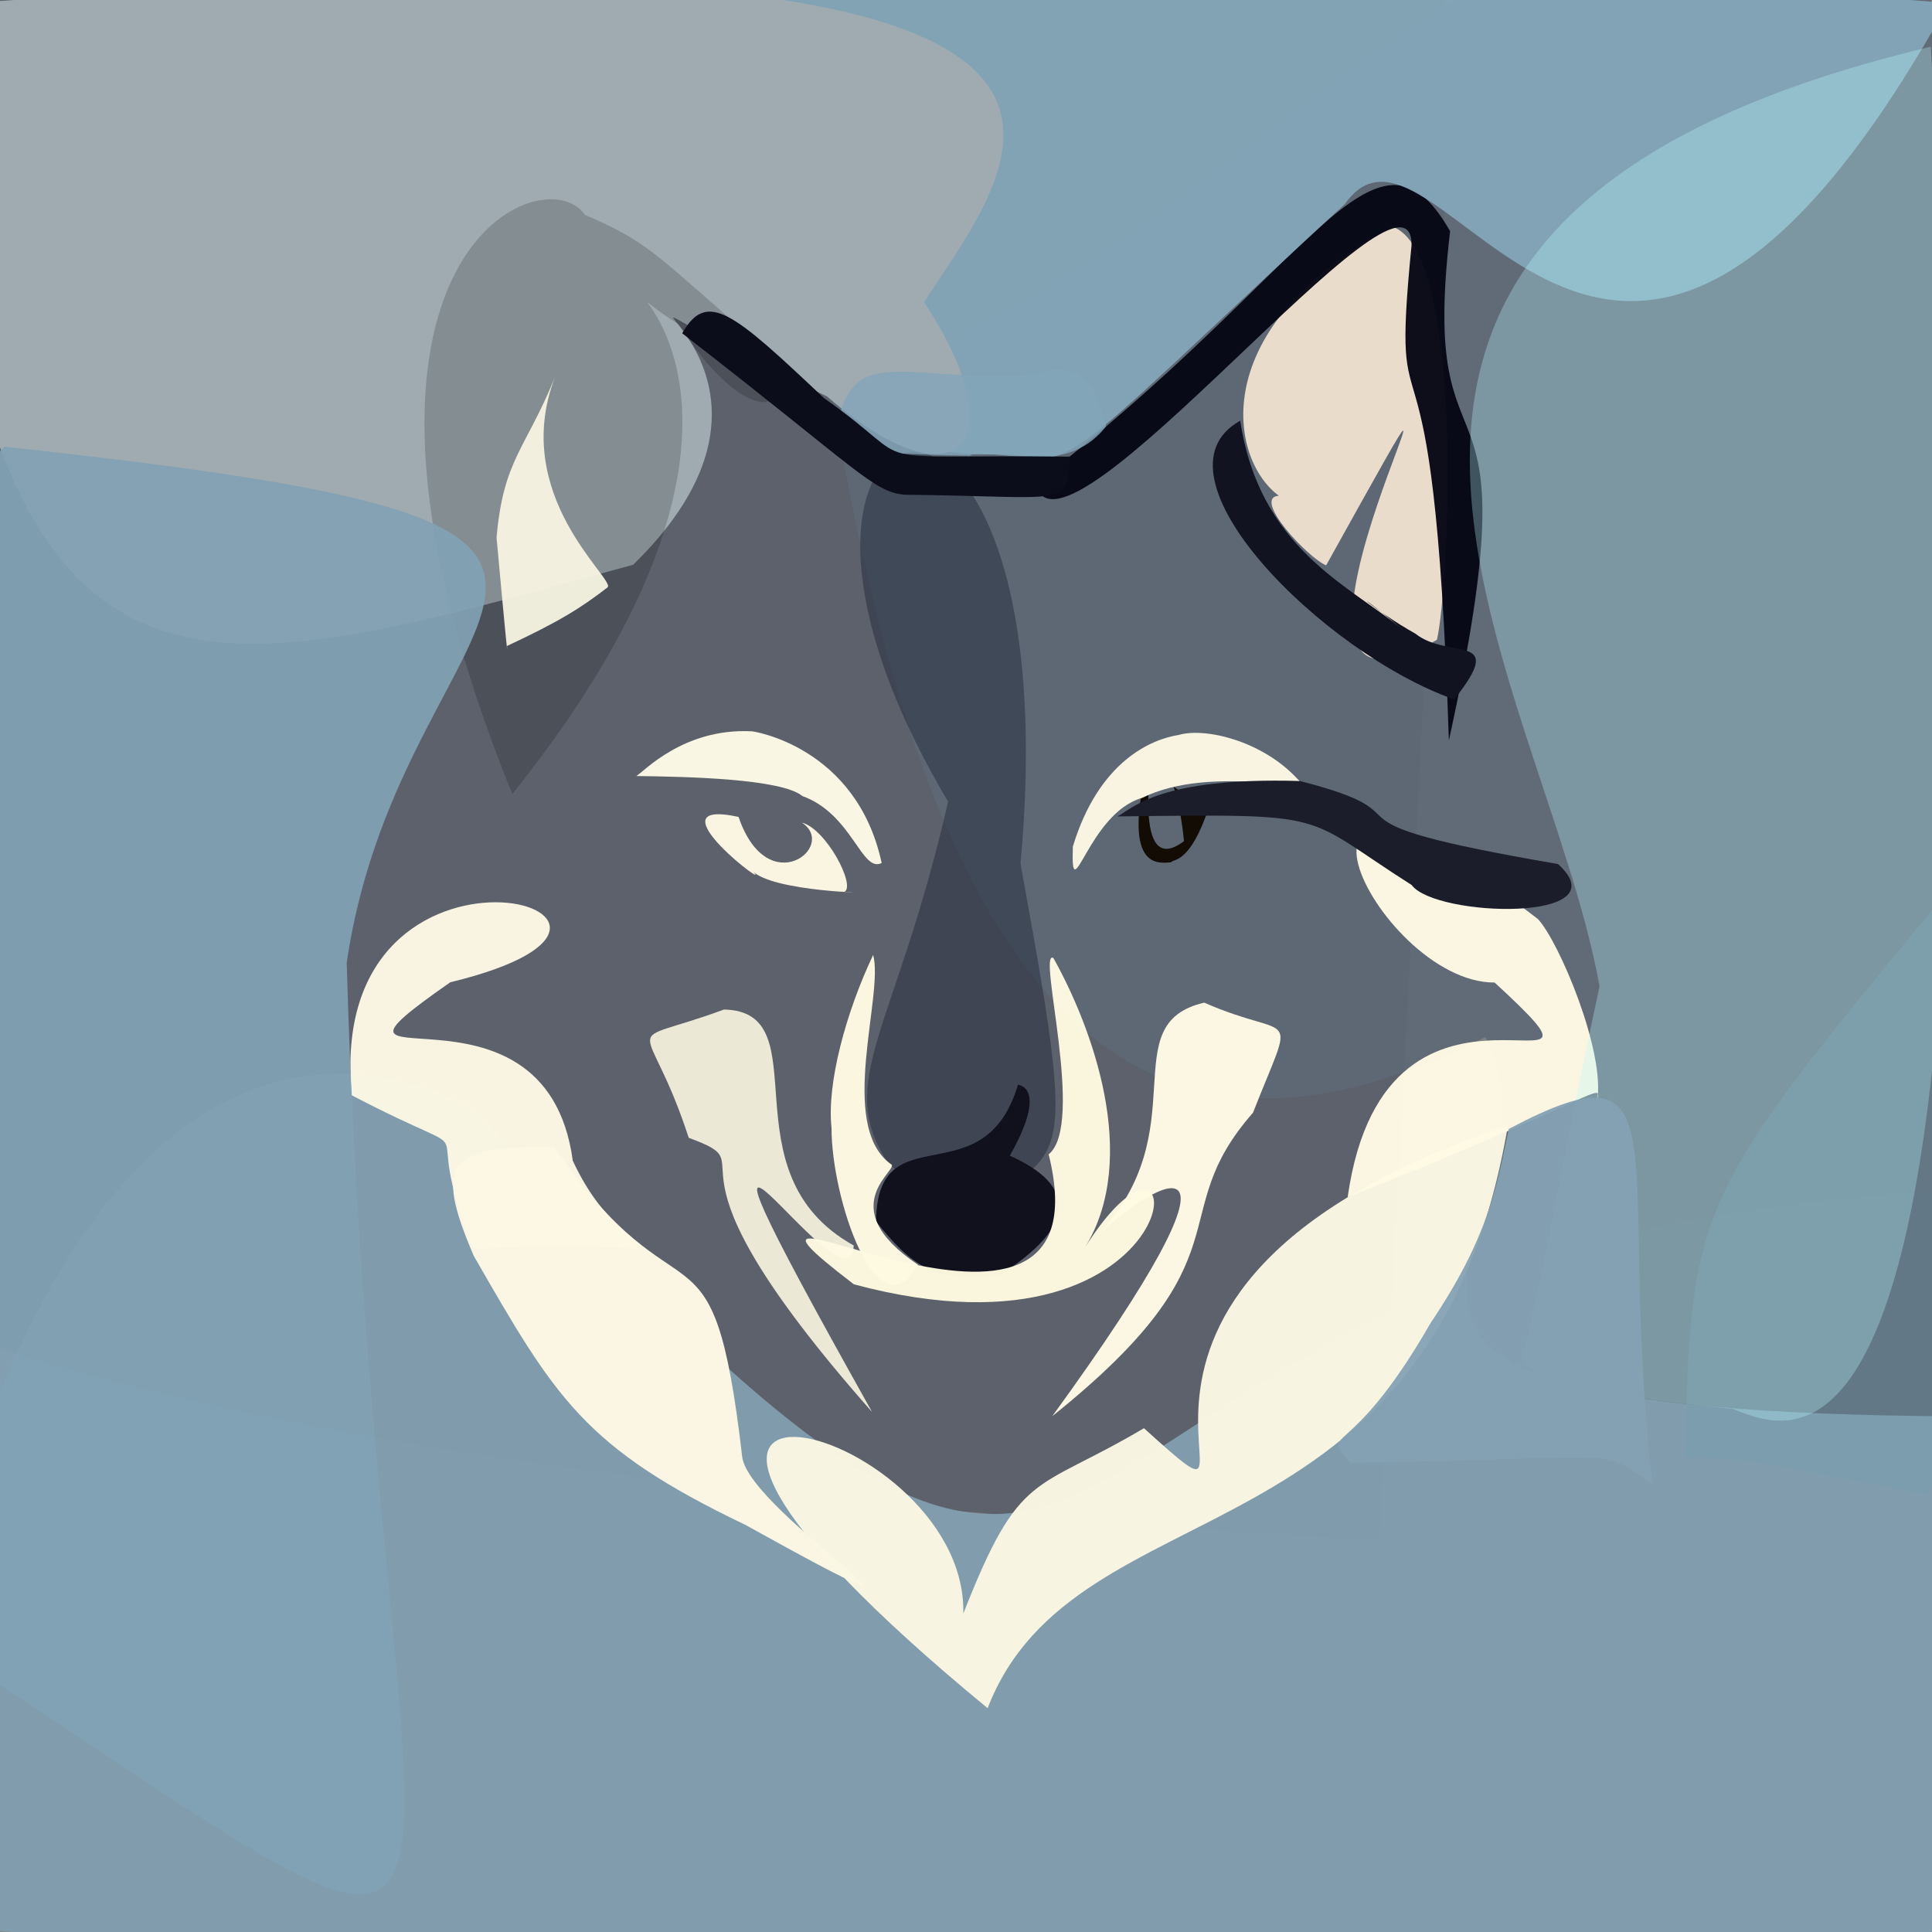 <?xml version="1.0" ?>
<svg height="768" version="1.1" width="768" xmlns="http://www.w3.org/2000/svg">
  <rect width="100%" height="100%" fill="#808080" stroke="none"/>
  <defs/>
  <g>
    <path d="M 548.36 612.396 C -111.624 576.267 -166.394 470.694 -302.352 319.392 C -16.806 129.921 -15.424 121.954 -12.012 7.034 C -12.361 -16.833 -8.219 -16.529 534.871 -16.978 C 586.395 -71.961 585.294 -92.618 548.36 612.396" fill="rgb(92, 97, 108)" opacity="1.0" stroke="rgb(238, 5, 111)" stroke-linecap="round" stroke-linejoin="round" stroke-opacity="0.639" stroke-width="0.0"/>
    <path d="M 645.673 882.035 C 549.401 784.73 539.027 794.82 -51.056 765.21 C -11.114 461.432 94.501 392.989 188.054 440.58 C 494.485 776.957 355.557 484.699 795.509 472.706 C 790.537 861.925 727.767 866.763 645.673 882.035" fill="rgb(129, 158, 174)" opacity="0.968" stroke="rgb(215, 225, 99)" stroke-linecap="round" stroke-linejoin="round" stroke-opacity="0.871" stroke-width="0.0"/>
    <path d="M 764.75 -60.307 C 787.546 411.954 784.979 427.74 777.36 563.01 C 466.222 561.185 632.442 491.179 590.451 412.26 C 486.546 463.929 378.836 456.234 331.077 157.967 C 537.442 67.13 519.132 -19.269 764.75 -60.307" fill="rgb(95, 105, 118)" opacity="0.931" stroke="rgb(212, 27, 104)" stroke-linecap="round" stroke-linejoin="round" stroke-opacity="0.103" stroke-width="0.0"/>
    <path d="M 295.039 579.148 C 297.906 601.843 399.929 663.586 296.199 606.114 C 232.127 575.428 220.878 555.801 188.364 499.3 C 171.952 461.122 178.791 455.784 220.227 455.792 C 271.508 530.982 283.187 477.114 295.039 579.148" fill="rgb(250, 246, 227)" opacity="1.0" stroke="rgb(176, 102, 104)" stroke-linecap="round" stroke-linejoin="round" stroke-opacity="0.584" stroke-width="0.0"/>
    <path d="M 599.416 447.429 C 569.312 625.187 427.823 587.923 392.591 679.031 C 199.91 520.374 384.688 562.698 382.93 641.412 C 405.64 583.573 411.002 593.64 454.736 567.736 C 519.299 626.097 400.876 513.85 599.416 447.429" fill="rgb(250, 246, 227)" opacity="0.976" stroke="rgb(140, 163, 225)" stroke-linecap="round" stroke-linejoin="round" stroke-opacity="0.308" stroke-width="0.0"/>
    <path d="M 227.692 461.394 C 251.135 512.253 291.447 490.716 188.452 496.466 C 163.625 436.012 199.739 466.673 139.879 435.424 C 128.32 317.806 291.059 363.336 178.996 390.468 C 111.022 437.906 216.76 380.473 227.692 461.394" fill="rgb(252, 248, 228)" opacity="0.97" stroke="rgb(88, 123, 84)" stroke-linecap="round" stroke-linejoin="round" stroke-opacity="0.997" stroke-width="0.0"/>
    <path d="M 350.483 343.066 C 342.47 347.132 338.824 323.611 318.952 316.445 C 310.763 309.577 273.015 308.712 252.936 308.493 C 255.767 306.953 271.493 289.348 298.801 290.697 C 299.046 290.609 340.489 296.652 350.483 343.066" fill="rgb(252, 249, 230)" opacity="0.977" stroke="rgb(157, 145, 192)" stroke-linecap="round" stroke-linejoin="round" stroke-opacity="0.588" stroke-width="0.0"/>
    <path d="M 634.844 437.935 C 636.744 429.044 638.028 435.596 535.713 475.88 C 551.166 367.03 655.302 446.915 594.136 390.571 C 546.179 390.783 491.921 273.912 611.283 365.271 C 619.556 373.921 638.393 418.232 634.844 437.935" fill="rgb(255, 250, 229)" opacity="0.97" stroke="rgb(133, 102, 192)" stroke-linecap="round" stroke-linejoin="round" stroke-opacity="0.655" stroke-width="0.0"/>
    <path d="M 498.082 442.323 C 461.55 483.937 498.281 498.898 418.292 562.963 C 503.796 445.272 461.765 467.395 435.932 491.409 C 476.432 449.353 441.997 407.093 478.703 398.564 C 514.546 414.345 515.3 398.482 498.082 442.323" fill="rgb(252, 248, 227)" opacity="0.989" stroke="rgb(38, 188, 221)" stroke-linecap="round" stroke-linejoin="round" stroke-opacity="0.737" stroke-width="0.0"/>
    <path d="M 335.724 354.481 C 351.645 355.121 306.442 354.743 298.856 345.945 C 309.636 356.495 256.751 316.796 293.589 324.732 C 305.142 358.641 333.181 336.419 318.74 326.994 C 328.473 329.516 340.205 352.082 335.724 354.481" fill="rgb(253, 248, 226)" opacity="0.98" stroke="rgb(146, 39, 68)" stroke-linecap="round" stroke-linejoin="round" stroke-opacity="0.307" stroke-width="0.0"/>
    <path d="M 571.217 254.3 C 479.678 307.485 613.822 69.089 527.158 224.733 C 519.893 221.759 497.533 197.896 508.348 197.041 C 488.908 182.905 478.467 130.3 553.344 90.039 C 582.726 99.779 576.025 233.432 571.217 254.3" fill="rgb(255, 238, 216)" opacity="0.864" stroke="rgb(107, 103, 241)" stroke-linecap="round" stroke-linejoin="round" stroke-opacity="0.369" stroke-width="0.0"/>
    <path d="M 405.671 343.275 C 431.893 487.71 422.643 449.25 364.119 495.961 C 329.711 472.77 369.366 473.277 353.326 462.822 C 331.193 429.704 356.126 409.911 376.883 318.62 C 276.309 149.745 427.241 108.651 405.671 343.275" fill="rgb(23, 30, 47)" opacity="0.415" stroke="rgb(91, 233, 66)" stroke-linecap="round" stroke-linejoin="round" stroke-opacity="0.595" stroke-width="0.0"/>
    <path d="M 576.446 91.897 C 563.492 201.527 611.382 132.796 575.952 294.34 C 569.835 105.54 552.321 186.99 561.104 97.554 C 561.649 52.805 420.84 233.78 411.632 192.159 C 522.085 107.378 546.51 39.58 576.446 91.897" fill="rgb(6, 7, 20)" opacity="0.962" stroke="rgb(165, 36, 30)" stroke-linecap="round" stroke-linejoin="round" stroke-opacity="0.908" stroke-width="0.0"/>
    <path d="M 401.423 459.413 C 427.716 471.178 428.595 487.201 397.073 507.08 C 371.447 510.184 362.223 503.002 348.241 485.545 C 348.705 441.802 391.039 476.806 404.665 431.193 C 409.139 431.982 413.607 437.852 401.423 459.413" fill="rgb(17, 16, 29)" opacity="1.0" stroke="rgb(193, 39, 18)" stroke-linecap="round" stroke-linejoin="round" stroke-opacity="0.97" stroke-width="0.0"/>
    <path d="M 431.396 495.728 C 476.717 424.317 477.925 547.606 339.434 510.539 C 262.862 451.936 442.72 562.776 416.858 458.872 C 431.544 447.062 412.109 377.061 418.726 380.808 C 434.047 408.156 453.28 460.057 431.396 495.728" fill="rgb(255, 251, 227)" opacity="0.965" stroke="rgb(52, 169, 171)" stroke-linecap="round" stroke-linejoin="round" stroke-opacity="0.193" stroke-width="0.0"/>
    <path d="M 534.621 81.099 C 442.833 165.662 428.514 184.45 410.577 182.127 C 381.056 173.202 332.786 217.336 268.985 0.48 C 332.009 -15.609 376.177 -29.357 774.488 1.164 C 639.122 245.464 572.269 27.539 534.621 81.099" fill="rgb(131, 165, 183)" opacity="0.96" stroke="rgb(123, 194, 71)" stroke-linecap="round" stroke-linejoin="round" stroke-opacity="0.369" stroke-width="0.0"/>
    <path d="M 367.333 120.056 C 405.233 177.983 379.917 201.966 328.759 157.586 C 190.68 92.657 343.136 135.169 251.698 224.498 C 72.271 273.452 -8.539 304.651 -30.176 2.718 C 494.783 -39.488 407.645 58.147 367.333 120.056" fill="rgb(160, 171, 177)" opacity="1.0" stroke="rgb(114, 52, 25)" stroke-linecap="round" stroke-linejoin="round" stroke-opacity="0.831" stroke-width="0.0"/>
    <path d="M 780.287 446.843 C 780.541 567.485 779.311 571.179 766.135 594.201 C 692.772 579.987 689.497 579.505 669.758 579.451 C 672.053 478.879 674.215 475.362 770.242 359.125 C 834.201 380.126 791.755 414.323 780.287 446.843" fill="rgb(109, 158, 181)" opacity="0.235" stroke="rgb(216, 106, 216)" stroke-linecap="round" stroke-linejoin="round" stroke-opacity="0.033" stroke-width="0.0"/>
    <path d="M 767.516 18.562 C 801.612 610.589 715.266 570.584 688.845 560.042 C 606.06 551.97 604.752 543.781 605.651 536.554 C 616.467 493.965 615.472 487.036 635.847 392.069 C 613.482 267.562 476.842 87.799 767.516 18.562" fill="rgb(185, 250, 255)" opacity="0.309" stroke="rgb(61, 12, 226)" stroke-linecap="round" stroke-linejoin="round" stroke-opacity="0.025" stroke-width="0.0"/>
    <path d="M 305.038 139.354 C 318.742 168.026 294.673 168.381 269.947 129.06 C 207.198 88.824 347.42 135.698 203.639 315.684 C 117.473 102.465 215.839 61.077 232.539 85.421 C 260.11 97.172 261.317 102.43 305.038 139.354" fill="rgb(0, 0, 2)" opacity="0.177" stroke="rgb(237, 51, 129)" stroke-linecap="round" stroke-linejoin="round" stroke-opacity="0.342" stroke-width="0.0"/>
    <path d="M 480.663 320.625 C 473.045 343.644 466.494 341.227 465.527 342.779 C 461.977 342.802 445.45 347.547 456.166 304.116 C 460.604 289.401 447.698 351.613 470.641 334.379 C 465.322 277.955 435.726 300.48 480.663 320.625" fill="rgb(17, 9, 2)" opacity="0.962" stroke="rgb(89, 96, 33)" stroke-linecap="round" stroke-linejoin="round" stroke-opacity="0.015" stroke-width="0.0"/>
    <path d="M 137.83 382.78 C 150.346 824.144 245.023 825.333 -71.442 623.133 C -12.086 554.786 -12.571 551.861 -21.044 512.659 C -42.112 510.019 -181.267 372.947 1.736 177.589 C 308.201 210.417 160.06 229.35 137.83 382.78" fill="rgb(130, 162, 180)" opacity="0.919" stroke="rgb(66, 189, 237)" stroke-linecap="round" stroke-linejoin="round" stroke-opacity="0.666" stroke-width="0.0"/>
    <path d="M 354.057 462.707 C 358.656 464.358 329.804 479.272 364.927 502.756 C 348.668 531.168 330.406 476.083 330.549 448.337 C 328.587 430.869 336.205 402.561 347.088 379.609 C 351.472 395.409 332.786 447.166 354.057 462.707" fill="rgb(254, 250, 227)" opacity="0.973" stroke="rgb(10, 15, 96)" stroke-linecap="round" stroke-linejoin="round" stroke-opacity="0.492" stroke-width="0.0"/>
    <path d="M 515.698 309.575 C 524.216 316.654 481.933 303.334 453.953 317.196 C 432.495 323.285 425.576 363.154 426.474 336.523 C 436.869 302.251 458.053 293.768 468.578 292.149 C 478.969 289.086 501.727 294.449 515.698 309.575" fill="rgb(248, 244, 225)" opacity="1" stroke="rgb(249, 97, 254)" stroke-linecap="round" stroke-linejoin="round" stroke-opacity="0.721" stroke-width="0.0"/>
    <path d="M 656.89 590.109 C 636.043 574.383 643.702 580.178 536.69 581.439 C 524.563 566.956 536.279 582.512 568.662 525.938 C 591.986 491.381 595.024 470.873 599.773 448.759 C 671.105 411.064 642.037 459.338 656.89 590.109" fill="rgb(132, 162, 180)" opacity="0.939" stroke="rgb(252, 10, 254)" stroke-linecap="round" stroke-linejoin="round" stroke-opacity="0.038" stroke-width="0.0"/>
    <path d="M 439.685 169.456 C 422.806 191.396 392.896 176.434 384.395 181.428 C 392.339 180.591 374.369 181.957 331.468 178.61 C 335.866 133.304 355.862 152.254 409.197 149.023 C 422.051 145.479 433.54 143.426 439.685 169.456" fill="rgb(130, 165, 185)" opacity="0.798" stroke="rgb(42, 51, 187)" stroke-linecap="round" stroke-linejoin="round" stroke-opacity="0.907" stroke-width="0.0"/>
    <path d="M 619.315 343.468 C 645.05 366.766 570.643 364.723 561.133 351.791 C 516.473 323.433 531.451 323.48 444.188 324.544 C 450.275 321.392 460.611 308.821 516.792 310.463 C 573.97 325.232 514.002 325.399 619.315 343.468" fill="rgb(27, 29, 42)" opacity="0.997" stroke="rgb(181, 252, 223)" stroke-linecap="round" stroke-linejoin="round" stroke-opacity="0.655" stroke-width="0.0"/>
    <path d="M 562.714 251.931 C 575.838 262.481 599.543 251.034 578.053 278.033 C 526.003 259.697 454.611 188.567 493.01 167.234 C 500.734 217.825 535.51 232.234 557.756 250.276 C 532.234 229.434 544.981 242.029 562.714 251.931" fill="rgb(17, 19, 32)" opacity="1.0" stroke="rgb(35, 121, 138)" stroke-linecap="round" stroke-linejoin="round" stroke-opacity="0.715" stroke-width="0.0"/>
    <path d="M 425.252 181.523 C 424.16 202.136 424.43 197.3 359.612 196.665 C 346.95 195.492 341.617 187.098 271.18 132.488 C 281.101 115.09 291.51 124.237 327.559 158.265 C 368.428 186.889 336.601 180.456 425.252 181.523" fill="rgb(11, 13, 27)" opacity="1.0" stroke="rgb(13, 192, 126)" stroke-linecap="round" stroke-linejoin="round" stroke-opacity="0.828" stroke-width="0.0"/>
    <path d="M 339.364 495.092 C 338.321 527.9 248.818 386.747 346.69 561.332 C 253.445 455.76 307.781 464.848 273.777 452.289 C 257.136 401.084 244.781 417.174 287.795 401.301 C 326.657 402.135 287.355 466.226 339.364 495.092" fill="rgb(255, 250, 228)" opacity="0.884" stroke="rgb(20, 232, 179)" stroke-linecap="round" stroke-linejoin="round" stroke-opacity="0.13" stroke-width="0.0"/>
    <path d="M 241.584 233.433 C 230.969 241.649 222.238 247.13 201.532 256.791 C 201.856 260.999 201.289 256.59 197.391 213.727 C 200.074 182.612 208.966 178.575 220.564 150.029 C 202.678 196.908 244.376 229.973 241.584 233.433" fill="rgb(248, 245, 226)" opacity="0.941" stroke="rgb(239, 250, 13)" stroke-linecap="round" stroke-linejoin="round" stroke-opacity="0.344" stroke-width="0.0"/>
  </g>
</svg>
